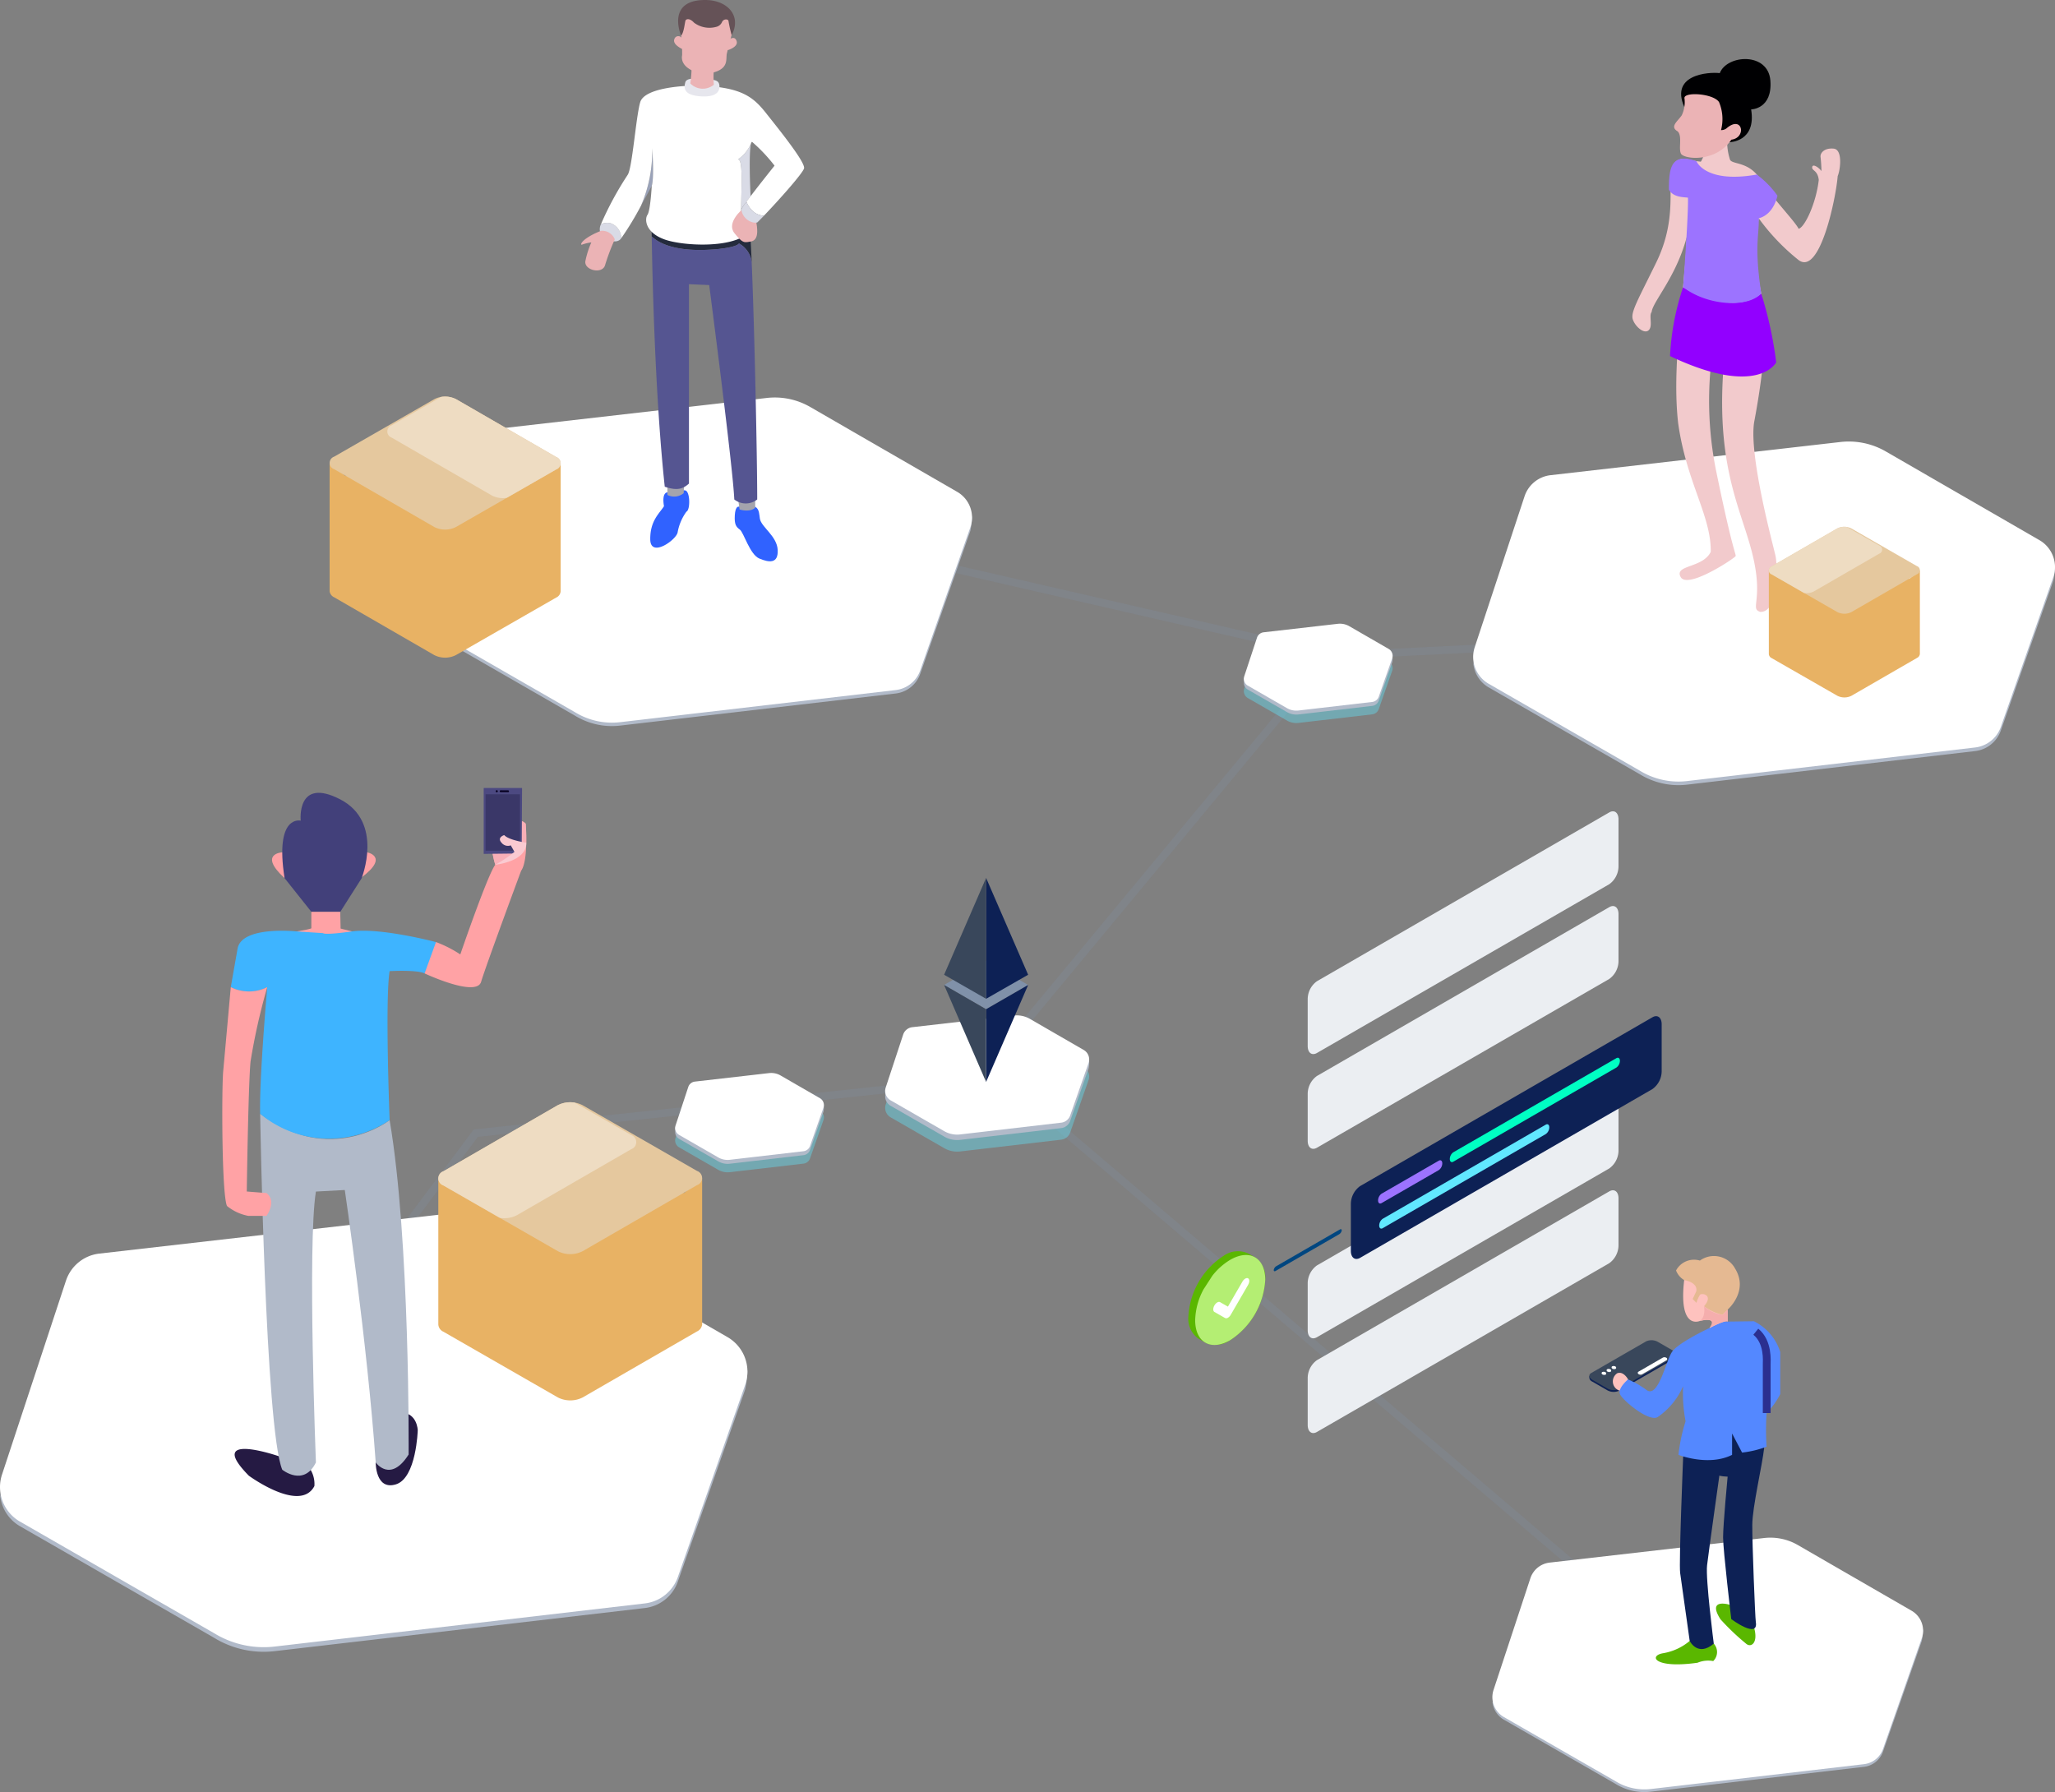<svg xmlns="http://www.w3.org/2000/svg" xmlns:xlink="http://www.w3.org/1999/xlink" width="263.975" height="230.195" viewBox="0 0 263.975 230.195"><rect x="0" y="0" width="263.975" height="230.195" fill="#808080" stroke="none"/><defs><style>.a,.bk,.d{fill:none;}.b{fill:#e5c89e;}.c{opacity:0.23;}.d{stroke:#8091a9;}.bk,.d{stroke-miterlimit:10;}.e{fill:#b1bac9;}.f{clip-path:url(#a);}.g{fill:#fff;}.h{clip-path:url(#b);}.i{fill:#e8b264;}.j{clip-path:url(#c);}.k{clip-path:url(#d);}.l{fill:#eedcc2;}.m{clip-path:url(#e);}.n{fill:#3062ff;}.o{fill:#a4a4ad;}.p{fill:#242b3d;}.q{fill:#555591;}.r{fill:#d9dbe6;}.s{fill:#9aa2b8;}.t{clip-path:url(#f);}.u{fill:#ebb3b5;}.v{fill:#e6e6ed;}.w{clip-path:url(#g);}.x{fill:#655257;}.y{clip-path:url(#h);}.z{clip-path:url(#i);}.aa{fill:#f2cacc;}.ab{fill:#9200ff;}.ac{fill:#9c73ff;}.ad{fill:#000002;}.ae{clip-path:url(#j);}.af{clip-path:url(#k);}.ag{clip-path:url(#l);}.ah{clip-path:url(#m);}.ai{clip-path:url(#n);}.aj{clip-path:url(#o);}.ak{clip-path:url(#p);}.al{clip-path:url(#q);}.am{fill:#251a43;}.an{fill:#ffa2a5;}.ao{fill:#42407a;}.ap{fill:#3eb4ff;}.aq{clip-path:url(#r);}.ar{fill:#f8afb7;}.as{clip-path:url(#s);}.at{fill:#4c4981;}.au{clip-path:url(#t);}.av{fill:#3a3768;}.aw{fill:#060020;}.ax{fill:#facad1;}.ay{fill:rgba(97,232,255,0.39);}.az{clip-path:url(#u);}.ba{fill:#8091a9;}.bb{fill:#0d2155;}.bc{fill:#39475b;}.bd{clip-path:url(#v);}.be{clip-path:url(#x);}.bf{fill:#dfe3e8;}.bg{clip-path:url(#y);}.bh{fill:#5ab700;}.bi{fill:#fec2be;}.bj{fill:#5488ff;}.bk{stroke:#2b2f90;}.bl{clip-path:url(#z);}.bm{fill:#e5b992;}.bn{fill:#f5aead;}.bo{fill:#b4ee73;}.bp{fill:#ebeef2;}.bq{fill:#00ffc3;}.br{fill:#61e8ff;}.bs{fill:#004680;}</style><clipPath id="a"><path class="a" d="M0,0H71.467V41.767H0Z"/></clipPath><clipPath id="b"><path class="a" d="M0,0H29.677V27.7H0Z"/></clipPath><clipPath id="c"><path class="a" d="M0,0H29.677V17.085H0Z"/></clipPath><clipPath id="d"><path class="b" d="M29.1,9.364,16.225,16.755a3.084,3.084,0,0,1-2.783,0L.576,9.322a.845.845,0,0,1,0-1.6L13.452.33a3.084,3.084,0,0,1,2.783,0L29.1,7.762a.845.845,0,0,1,0,1.6"/></clipPath><clipPath id="e"><path class="a" d="M0,0H5.528V7.173H0Z"/></clipPath><clipPath id="f"><path class="a" d="M0,0H26.106V20.418H0Z"/></clipPath><clipPath id="g"><path class="a" d="M0,0H7.309V4.58H0Z"/></clipPath><clipPath id="h"><path class="a" d="M0,0H74.738V43.679H0Z"/></clipPath><clipPath id="i"><path class="a" d="M0,0H9.841V22.148H0Z"/></clipPath><clipPath id="j"><path class="a" d="M19.4,0H0V18.106H19.4Z"/></clipPath><clipPath id="k"><path class="a" d="M19.4,0H0V11.167H19.4Z"/></clipPath><clipPath id="l"><path class="b" d="M.377,6.12l8.415,4.831a2.016,2.016,0,0,0,1.819,0l8.409-4.855a.552.552,0,0,0,0-1.047L10.6.216a2.015,2.015,0,0,0-1.819,0L.376,5.073a.552.552,0,0,0,0,1.047" transform="translate(0)"/></clipPath><clipPath id="m"><path class="a" d="M0,0H96.012V56.112H0Z"/></clipPath><clipPath id="n"><path class="a" d="M33.889,0H0V31.634H33.889Z"/></clipPath><clipPath id="o"><path class="a" d="M33.889,0H0V19.509H33.889Z" transform="translate(0)"/></clipPath><clipPath id="p"><path class="b" d="M.659,10.693l14.7,8.44a3.521,3.521,0,0,0,3.178,0l14.692-8.483a.965.965,0,0,0,0-1.829L18.528.377a3.521,3.521,0,0,0-3.178,0L.658,8.864a.965.965,0,0,0,0,1.829"/></clipPath><clipPath id="q"><path class="a" d="M0,0H10.255V6.048H0Z" transform="translate(0)"/></clipPath><clipPath id="r"><path class="a" d="M0,0H13.062V21.444H0Z"/></clipPath><clipPath id="s"><path class="a" d="M0,0H4.93V8.463H0Z"/></clipPath><clipPath id="t"><path class="a" d="M0,90.946H39.046V0H0Z"/></clipPath><clipPath id="u"><path class="a" d="M0,0H26.207V15.316H0Z"/></clipPath><clipPath id="v"><path class="a" d="M0,0H19.109V11.168H0Z"/></clipPath><clipPath id="x"><path class="a" d="M0,0H55.327V32.334H0Z"/></clipPath><clipPath id="y"><path class="a" d="M0,0H7.864V3.62H0Z"/></clipPath><clipPath id="z"><path class="a" d="M0,0H8.188V7.87H0Z"/></clipPath></defs><g transform="translate(-47 -200.399)"><g transform="translate(47 200.399)"><g class="c" transform="translate(18.139 65.938)"><path class="d" d="M0,0,80.671,68.715" transform="translate(112.98 74.617)"/><path class="d" d="M103.3,0,42.981,6.427,0,63.831" transform="translate(0 73.19)"/><path class="d" d="M0,56.48,43.852,3.614,116.575,0" transform="translate(108.79 14.688)"/><path class="d" d="M74.625,17.123,0,0" transform="translate(73.421 0)"/></g><g transform="translate(42.343 0)"><g transform="translate(11.053 51.059)"><path class="e" d="M71.225,2.842,64.785,21.218a3.813,3.813,0,0,1-3.156,2.526L26.238,27.867A9.076,9.076,0,0,1,20.452,26.6L1.8,15.869A3.81,3.81,0,0,1,0,13.062l.339-2.385C.441,11.87.723,8.439,1.8,9.095L20.452,19.821a9.076,9.076,0,0,0,5.786,1.272l35.391-4.124a3.813,3.813,0,0,0,3.156-2.526L70.98.034c.09-.258.459,1.05.459,1.05A11.087,11.087,0,0,1,71.225,2.842Z" transform="translate(0.027 14.279)"/><g transform="translate(0 0)"><path class="a" d="M0,0H71.467V41.767H0Z"/><g class="f"><path class="g" d="M6.307,6.727.192,25.261a3.813,3.813,0,0,0,1.631,4.448L20.48,40.434a9.077,9.077,0,0,0,5.786,1.272l35.391-4.124a3.813,3.813,0,0,0,3.156-2.526l6.439-18.375a3.811,3.811,0,0,0-1.692-4.562L50.676,1.216A9.078,9.078,0,0,0,45.106.059L9.493,4.135A3.813,3.813,0,0,0,6.307,6.727" transform="translate(0 0)"/></g></g></g><g transform="translate(0 50.94)"><g transform="translate(0 5.838)"><path class="a" d="M0,0H29.677V27.7H0Z" transform="translate(0 0)"/><g class="h" transform="translate(0 0)"><path class="i" d="M29.677,2.7,27.564,4.372,16.235.334a3.083,3.083,0,0,0-2.783,0L2.051,4.372,0,2.7V19.16H0a.987.987,0,0,0,.574.78l12.866,7.428a3.084,3.084,0,0,0,2.783,0L29.1,19.982a.96.96,0,0,0,.575-.822h0Z" transform="translate(0 0)"/></g></g><g transform="translate(0 0)"><path class="a" d="M0,0H29.677V17.085H0Z"/><g class="j"><g transform="translate(0 0)"><g transform="translate(0 0)"><path class="b" d="M29.1,9.364,16.225,16.755a3.084,3.084,0,0,1-2.783,0L.576,9.322a.845.845,0,0,1,0-1.6L13.452.33a3.084,3.084,0,0,1,2.783,0L29.1,7.762a.845.845,0,0,1,0,1.6" transform="translate(0 0)"/><g class="k" transform="translate(0 0)"><path class="l" d="M29.1,9.364,16.225,16.755a3.084,3.084,0,0,1-2.783,0L.576,9.322a.845.845,0,0,1,0-1.6L13.452.33a3.084,3.084,0,0,1,2.783,0L29.1,7.762a.845.845,0,0,1,0,1.6" transform="translate(7.408 -4.041)"/></g></g></g></g></g></g><g transform="translate(32.309 0)"><g transform="translate(19.726 64.927)"><path class="a" d="M0,0H5.528V7.173H0Z" transform="translate(0 0)"/><g class="m" transform="translate(0 0)"><path class="n" d="M.456.163S.074.12.01,1.287.18,2.75.668,3.11s1.272,3.2,2.5,3.711,2.439.7,2.354-1.1S3.4,2.772,3.234,1.7,3.234-.41.456.163" transform="translate(0 0)"/></g></g><path class="o" d="M2.262.3v1.23s-.495.65-2.007.24L0,0Z" transform="translate(20.097 63.676)"/><path class="n" d="M2.249.334S1.443.207,1.761,2.115C1.167,3.048-.041,4,0,6.4s3.4.007,3.52-.954a6.435,6.435,0,0,1,1.124-2.63C5.183,2.575,5.124,0,4.412.079A3.729,3.729,0,0,0,2.249.334" transform="translate(8.878 62.911)"/><path class="o" d="M0,.806v1.4a1.928,1.928,0,0,0,2.092-.226C2.163.806,2.163,0,2.163,0Z" transform="translate(11.077 61.371)"/><path class="p" d="M8.652,3.376c2.46-.269,2.573-.707,2.573-.707A3.154,3.154,0,0,1,12.868,5.1c-.088-2.027-.174-3.489-.255-4.056C8.822,1.4,0,0,0,0S.006.64.023,1.768c.941.9,3.245,2.143,8.629,1.609" transform="translate(9.042 28.603)"/><path class="q" d="M12.844,3.333A3.153,3.153,0,0,0,11.2.9s-.113.438-2.573.707C3.245,2.143.941.9,0,0,.082,5.138.421,20.46,1.673,32.146c1.64.566,2.375.254,3.11-.4V6.133l2.6.113s3.054,23.412,3.223,27.54a2.371,2.371,0,0,0,2.945,0c0-5.464-.362-22.413-.709-30.452" transform="translate(9.065 30.371)"/><path class="r" d="M1.693,0A4.679,4.679,0,0,1,0,2.107C.657,2.141.422,5.46.4,8.53a7.326,7.326,0,0,1,.685-.983h0c.158-.213.337-.45.529-.7C1.521,5.2,1.383.837,1.693,0" transform="translate(20.154 18.365)"/><path class="s" d="M1.445,0A17.656,17.656,0,0,1,0,7.409C.77,6.015,1.389,4.835,1.389,4.835S1.728,4.1,1.445,0" transform="translate(7.681 19.029)"/><path class="r" d="M1.458.084A1.732,1.732,0,0,0,.157.2a1.435,1.435,0,0,0-.127.864C.412,1.865,1.741,2.8,2.575,2.2A1.906,1.906,0,0,0,2.76,2,2.035,2.035,0,0,0,1.458.084" transform="translate(2.381 28.616)"/><g transform="translate(2.538 10.998)"><path class="a" d="M0,0H26.106V20.418H0Z" transform="translate(0 0)"/><g class="t" transform="translate(0 0)"><path class="g" d="M21.263,3.592C19.623,1.528,18.209.255,12.993.015,10.943-.079,5.6.227,5.047,2.136S4.03,10.618,3.436,11.467A41.719,41.719,0,0,0,0,17.813,1.732,1.732,0,0,1,1.3,17.7,2.035,2.035,0,0,1,2.6,19.62a38.568,38.568,0,0,0,2.541-4.18A17.656,17.656,0,0,0,6.588,8.031c.283,4.1-.056,4.835-.056,4.835s-.17,3.181-.551,3.732-.3,2.29,2.248,3.181c2.035.712,7.269,1.1,9.957-.317a22.668,22.668,0,0,1-.174-3.564.011.011,0,0,0,0,0h0c.026-3.07.26-6.388-.4-6.423a4.679,4.679,0,0,0,1.693-2.107c0-.013.01-.024.015-.035.03-.067.063-.106.1-.106a20.817,20.817,0,0,1,2.884,3.054s-1.82,2.276-3.084,3.932c-.192.252-.371.489-.529.7a3.261,3.261,0,0,0,.818,1.2,2.223,2.223,0,0,0,1.434.593c1.846-1.919,4.983-5.432,5.15-6.075.2-.763-3.2-4.976-4.835-7.04" transform="translate(0 0)"/></g></g><path class="u" d="M2.538.005a1.721,1.721,0,0,1,1.782,1.1A26.954,26.954,0,0,0,3.09,4.353c-.3,1.294-2.757.721-2.545-.467a11.654,11.654,0,0,1,.763-2.4,5.776,5.776,0,0,0-1.166.279c-.361.167-.191-.724,2.4-1.763" transform="translate(0 29.648)"/><path class="u" d="M1.375,0S-.774,1.739.3,3.1,1.618,4.255,1.983,4.255c.509-.113,1.6.071,1.145-2.488C2.379.961,1.375,0,1.375,0" transform="translate(19.382 26.84)"/><path class="r" d="M1.476,1.2A3.264,3.264,0,0,1,.658,0,5.945,5.945,0,0,0,0,.978a1.953,1.953,0,0,0,1.66,1.709,1.857,1.857,0,0,0,.376-.012c.227-.218.527-.522.873-.88A2.223,2.223,0,0,1,1.476,1.2" transform="translate(20.577 25.911)"/><path class="v" d="M2.48.055C1.685.036.264-.2.084.479S-.2,2.154,2.162,2.281,4.537,1.242,4.452.765,4.015.09,2.48.055" transform="translate(13.291 10.1)"/><path class="u" d="M.17,0A14.654,14.654,0,0,1,0,2.092a2.238,2.238,0,0,0,3.025.17,12.619,12.619,0,0,1,0-1.951Z" transform="translate(14.018 8.624)"/><path class="u" d="M.936.186A.522.522,0,0,0,.048.37c-.311.707,1,1.287,1,1.287A2.37,2.37,0,0,0,.936.186" transform="translate(11.934 4.635)"/><path class="u" d="M0,3.695A20.247,20.247,0,0,1,.132,6.261C.047,6.7-.059,8.05,2.8,8.716,6.366,8.4,5.688,6.865,5.879,6.053s.615-2.413.615-2.413V1.449L3.272,0,.132.874Z" transform="translate(12.84 0.813)"/><g transform="translate(12.457 0)"><path class="a" d="M0,0H7.309V4.58H0Z" transform="translate(0 0)"/><g class="w" transform="translate(0 0)"><path class="x" d="M4.9,3.45a3.3,3.3,0,0,1-2.856-.537C1.5,2.319,1.08,2.432.967,2.6S.779,4.156.383,4.58C-.079,3.436-.9.028,3.4,0,6.311-.028,8.205,2.008,6.876,4.524a17.7,17.7,0,0,1-.4-1.781c.014-.325-.664-.367-.848.113A1.07,1.07,0,0,1,4.9,3.45" transform="translate(0 0)"/></g></g><path class="u" d="M.323.129s.643-.439.855.3S.014,1.571.014,1.571A2.371,2.371,0,0,1,.323.129" transform="translate(18.801 4.878)"/></g></g><g transform="translate(189.237 7.587)"><g transform="translate(0 49.128)"><path class="e" d="M74.484,2.972,67.75,22.189a3.987,3.987,0,0,1-3.3,2.641L27.439,29.143a9.492,9.492,0,0,1-6.051-1.33L1.878,16.6A3.984,3.984,0,0,1,0,13.66l.355-2.494c.106,1.248.4-2.34,1.523-1.654l19.51,11.217a9.492,9.492,0,0,0,6.051,1.33L64.45,17.745a3.987,3.987,0,0,0,3.3-2.641L74.229.035c.094-.269.48,1.1.48,1.1A11.6,11.6,0,0,1,74.484,2.972Z" transform="translate(0.029 14.933)"/><g transform="translate(0 0)"><path class="a" d="M0,0H74.738V43.679H0Z"/><g class="y"><path class="g" d="M6.6,7.035.2,26.417a3.988,3.988,0,0,0,1.705,4.651l19.51,11.217a9.493,9.493,0,0,0,6.051,1.33L64.479,39.3a3.987,3.987,0,0,0,3.3-2.641l6.734-19.216a3.986,3.986,0,0,0-1.769-4.771L53,1.272A9.493,9.493,0,0,0,47.17.062L9.928,4.324A3.988,3.988,0,0,0,6.6,7.035" transform="translate(0 0)"/></g></g></g><g transform="translate(20.451)"><g transform="translate(0 12.835)"><path class="a" d="M0,0H9.841V22.148H0Z"/></g><path class="aa" d="M9.841.4A11,11,0,0,1,7.615.166C6.733-.064,5.083-.448,4.93,2.123s.5,6.331-1.88,11.2S-.25,19.7.057,20.616,1.515,22.535,2.09,22s0-1.88.384-2.34c.154-1.535,4.067-5.41,4.988-12.009S9.841.4,9.841.4" transform="translate(0 12.835)"/><path class="aa" d="M6.905,0A7.705,7.705,0,0,0,7.28,2.388c.345.633,2.446.2,3.885,2.5s4.518,5.467,4.921,6.359c.777-.173,2.244-3.252,2.59-6.273-.144-1.295-.921-1.161-.844-1.659s.95.144,1.189.527A17.668,17.668,0,0,0,18.9,1.986c-.038-.48.5-1.151,1.688-1.036s.863,2.724.518,3.53c-.211,2.762-2.264,12.786-5,10.8A27.43,27.43,0,0,1,10.963,9.9a29.886,29.886,0,0,0,0,7.942c.633,3.424,1.554,6.858-.595,18.292C9.7,40.573,12.9,52.17,13.131,53.321s.46,7.175-1.957,7.136c-1.42-.422.46-1.458-1.036-7.482S5.035,41.2,6.685,26.426c-2-.192-1.535-.192-1.535-.192A45.287,45.287,0,0,0,5.5,42.386C7.8,53.57,8.161,53.111,7.955,53.341c-.576.537-6.181,4.2-7.025,2.628S3.769,54.856,4.8,52.745c.077-4.6-3.146-8.978-4.192-16.575-.681-6.1.278-12.93.777-19.068a61.855,61.855,0,0,0,.345-6.254C.354,10.388-1.065,8.7,1.16,5.9,2.311,4.1,4.421,2.331,4,.451A8.15,8.15,0,0,0,6.905,0" transform="translate(5.266 10.555)"/><path class="ab" d="M1.681,0s6.21,3.888,10.034.816A49.952,49.952,0,0,1,13.64,9.657S11.349,14.236,0,8.851A32.84,32.84,0,0,1,1.681,0" transform="translate(4.834 29.3)"/><path class="ac" d="M3.539.329s1.108,2.888,7.752,1.716a12.043,12.043,0,0,1,2.652,2.711s-.419,2.39-2.4,2.907c.058,2.331-.6,3.455.32,9.662-1.816,1.935-7,1.532-10.034-.816,0,0,.691-9.241.621-11.493C1.957,4.93.576,5.017,0,3.981,0,1.189.287-.819,3.539.329" transform="translate(4.69 12.79)"/><path class="ad" d="M8.992,6.469s2.762-.029,2.475-3.712-5.582-3.338-6.5-.95c-1.352-.173-6.77.131-4.349,4.77s5.608,4.1,5.608,4.1,3.461-.034,2.77-4.207" transform="translate(6.258 0)"/><path class="u" d="M1.33.547A3.985,3.985,0,0,1,.985,2.7c-.5.767-1.6,1.453-.537,2.072.614.576.117,2.11.4,2.8.19.767,4.431,1.324,6.5-1.727,2.014-.259,1.42-3.25-.652-1.433a1.124,1.124,0,0,1-.672.2,5.6,5.6,0,0,0-.259-3.6C5.023-.115,1.138-.345,1.33.547" transform="translate(5.364 4.512)"/></g><g transform="translate(37.98 60.08)"><g transform="translate(0 3.816)"><path class="a" d="M19.4,0H0V18.106H19.4Z" transform="translate(0 0)"/><g class="ae" transform="translate(0 0)"><path class="i" d="M0,1.768l1.381,1.09,7.4-2.64a2.015,2.015,0,0,1,1.819,0l7.452,2.642L19.4,1.768V12.523h0a.645.645,0,0,1-.375.51l-8.409,4.855a2.015,2.015,0,0,1-1.819,0L.377,13.06A.627.627,0,0,1,0,12.523H0Z" transform="translate(0 0)"/></g></g><g transform="translate(0 0)"><path class="a" d="M19.4,0H0V11.167H19.4Z"/><g class="af"><g transform="translate(0 0)"><g transform="translate(0 0)"><path class="b" d="M.377,6.12l8.415,4.831a2.016,2.016,0,0,0,1.819,0l8.409-4.855a.552.552,0,0,0,0-1.047L10.6.216a2.015,2.015,0,0,0-1.819,0L.376,5.073a.552.552,0,0,0,0,1.047" transform="translate(0)"/><g class="ag"><path class="l" d="M.377,6.12l8.415,4.831a2.016,2.016,0,0,0,1.819,0l8.409-4.855a.552.552,0,0,0,0-1.047L10.6.216a2.015,2.015,0,0,0-1.819,0L.376,5.073a.552.552,0,0,0,0,1.047" transform="translate(-4.842 -2.641)"/></g></g></g></g></g></g></g><g transform="translate(0 101.22)"><g transform="translate(0 54.252)"><path class="e" d="M95.686,3.819,87.036,28.5A5.122,5.122,0,0,1,82.8,31.9L35.249,37.438a12.193,12.193,0,0,1-7.773-1.709L2.412,21.32A5.119,5.119,0,0,1,0,17.548l.456-3.2c.136,1.6.516-3.006,1.956-2.125l25.064,14.41a12.193,12.193,0,0,0,7.773,1.709L82.8,22.8a5.122,5.122,0,0,0,4.24-3.393L95.358.045c.121-.346.617,1.411.617,1.411A14.9,14.9,0,0,1,95.686,3.819Z" transform="translate(0.037 19.183)"/><g transform="translate(0 0)"><path class="a" d="M0,0H96.012V56.112H0Z"/><g class="ah"><path class="g" d="M8.473,9.038.259,33.937a5.123,5.123,0,0,0,2.191,5.975l25.064,14.41a12.2,12.2,0,0,0,7.774,1.709l47.545-5.541a5.122,5.122,0,0,0,4.24-3.393l8.651-24.686a5.12,5.12,0,0,0-2.273-6.129L68.081,1.634A12.2,12.2,0,0,0,60.6.079L12.754,5.555A5.123,5.123,0,0,0,8.473,9.038" transform="translate(0 0)"/></g></g></g><g transform="translate(56.304 40.366)"><g transform="translate(0 6.667)"><path class="a" d="M33.889,0H0V31.634H33.889Z" transform="translate(0 0)"/><g class="ai" transform="translate(0 0)"><path class="i" d="M0,3.088l2.414,1.9L15.35.381a3.521,3.521,0,0,1,3.178,0l13.02,4.616,2.342-1.9V21.879h0a1.127,1.127,0,0,1-.656.891L18.539,31.253a3.521,3.521,0,0,1-3.178,0l-14.7-8.44A1.1,1.1,0,0,1,0,21.879H0Z" transform="translate(0 0)"/></g></g><g transform="translate(0 0)"><path class="a" d="M33.889,0H0V19.509H33.889Z" transform="translate(0)"/><g class="aj" transform="translate(0)"><g transform="translate(0 0)"><g transform="translate(0 0)"><path class="b" d="M.659,10.693l14.7,8.44a3.521,3.521,0,0,0,3.178,0l14.692-8.483a.965.965,0,0,0,0-1.829L18.528.377a3.521,3.521,0,0,0-3.178,0L.658,8.864a.965.965,0,0,0,0,1.829"/><g class="ak"><path class="l" d="M.659,10.693l14.7,8.44a3.521,3.521,0,0,0,3.178,0l14.692-8.483a.965.965,0,0,0,0-1.829L18.528.377a3.521,3.521,0,0,0-3.178,0L.658,8.864a.965.965,0,0,0,0,1.829" transform="translate(-8.46 -4.614)"/></g></g></g></g></g></g><g transform="translate(28.557 0)"><g transform="translate(1.585 84.899)"><path class="a" d="M0,0H10.255V6.048H0Z" transform="translate(0 0)"/><g class="al" transform="translate(0 0)"><path class="am" d="M5.651.929s-9.54-3.288-3.829,2.509c0,0,6.59,4.846,8.421,1.331A3.578,3.578,0,0,0,9.071,1.84Z" transform="translate(0 0)"/></g></g><path class="am" d="M0,6.422s-.043,3.615,2.593,2.81S5.4,2.275,5.4,2.275,5.336.094,3.325.005c0,0-1.306-.42-3.325,6.417" transform="translate(19.705 80.217)"/><path class="e" d="M0,0S.659,40.448,2.836,45.72c0,0,2.762,2.241,4.324-.93,0,0-1.1-28.022,0-34.8l3.71-.2s2.868,19.424,3.972,35c0,0,1.885,2.687,4.228-1.023,0,0,.2-27.529-2.441-42.956,0,0-7.532,6-16.63-.812" transform="translate(4.863 41.848)"/><path class="an" d="M1.315,0s-3.146.156.3,3.315c0,0,.853-2.174,0-3.315" transform="translate(6.384 8.264)"/><path class="an" d="M.838.031S3.951.515.2,3.3c0,0-.621-2.252.347-3.3" transform="translate(17.656 8.208)"/><path class="ao" d="M2.372,3.575S-1,2.725.3,10.96l3.443,4.33h3.71l2.734-4.3S13.111,3.77,7.448.841,2.372,3.575,2.372,3.575" transform="translate(7.699 0.619)"/><path class="an" d="M2,0V2.075s.342.074-1.879.439c0,0-.837.439,1.888,1.172S8.688,2.88,7.224,2.514L5.759,2.148,5.711,0" transform="translate(9.437 15.909)"/><path class="ap" d="M8.469.089s-7-.756-7.59,2.173L0,7.241a5.077,5.077,0,0,0,4.686,0S3.644,18.992,3.774,23.514a13.859,13.859,0,0,0,16.63.812S19.8,9,20.4,5.191c0,0,3.515-.2,4.491.293,0,0,1.562-3.175,1.464-4.028,0,0-7.127-1.88-10.788-1.367s-3.71.22-3.71.22Z" transform="translate(1.089 18.334)"/><path class="an" d="M1.089,0S.307,8.688.112,10.836s-.2,15.718.488,17.28a6.145,6.145,0,0,0,2.734,1.269H5.677s1.367-1.855,0-2.929l-2.535-.2s.192-13.668.484-16.695A80.5,80.5,0,0,1,5.775,0,5.179,5.179,0,0,1,1.089,0" transform="translate(0 25.575)"/><g transform="translate(25.984 4.145)"><path class="a" d="M0,0H13.062V21.444H0Z" transform="translate(0 0)"/><g class="aq" transform="translate(0 0)"><path class="an" d="M1.464,15.644a15.666,15.666,0,0,1,3.124,1.588S8.1,6.98,9.08,5.711c0,0-1.017-2.991,0-4.686.293-.488,2.929-1.66,3.905-.586,0,0,.39,4.686-.586,6.053,0,0-4.531,12.2-5.136,14.254S0,19.672,0,19.672"/></g></g><path class="ar" d="M4.439,2.881S4.463,1.268,4.365.437c0,0-.592-.863-2.621-.164,0,0-1.155.415-1.343.854S-.431,2.661.46,5.709c0,0,3.541-1.314,3.979-2.828" transform="translate(34.603 4.148)"/><g transform="translate(33.575)"><path class="a" d="M0,0H4.93V8.463H0Z" transform="translate(0)"/><g class="as" transform="translate(0 0)"><path class="at" d="M0,0H4.93L4.881,8.407,0,8.463Z" transform="translate(0 0)"/></g></g><path class="a" d="M0,90.946H39.046V0H0Z" transform="translate(0 0)"/><g class="au" transform="translate(0 0)"><path class="av" d="M0,7.246H4.418V0H0Z" transform="translate(33.819 0.807)"/><path class="aw" d="M1.052.24A.118.118,0,0,0,1.133.022.114.114,0,0,0,1.061.006L.124,0H.117a.118.118,0,0,0,0,.236H.12Z" transform="translate(35.633 0.297)"/><path class="aw" d="M.015.072A.134.134,0,1,1,.071.252.134.134,0,0,1,.015.072" transform="translate(35.122 0.284)"/><path class="ax" d="M0,3.808S4.053,3.424,3.979.98c0,0-2.246-.321-2.832-.98,0,0-.952.293-.366.952a1.05,1.05,0,0,0,1.209.366l.475.842A16.5,16.5,0,0,1,0,3.808" transform="translate(35.064 6.048)"/></g></g></g><g transform="translate(113.704 112.772)"><g transform="translate(0 17.656)"><path class="ay" d="M2.313,2.467.071,9.263a1.4,1.4,0,0,0,.6,1.631L7.51,14.827a3.329,3.329,0,0,0,2.122.466l12.978-1.512a1.4,1.4,0,0,0,1.157-.926l2.361-6.738a1.4,1.4,0,0,0-.62-1.673l-6.925-4A3.329,3.329,0,0,0,16.54.022L3.481,1.516a1.4,1.4,0,0,0-1.168.951" transform="translate(0 2.185)"/><path class="e" d="M26.128,1.4,23.767,8.134a1.4,1.4,0,0,1-1.157.926L9.631,10.572a3.328,3.328,0,0,1-2.122-.466L.668,6.173A1.4,1.4,0,0,1,.01,5.143L0,4.089c.037.438.275-.641.668-.4L7.51,7.622a3.328,3.328,0,0,0,2.122.466L22.609,6.576a1.4,1.4,0,0,0,1.157-.926L26.128.007a4.332,4.332,0,0,1,.079.744A4.066,4.066,0,0,1,26.128,1.4Z" transform="translate(0 5.42)"/><g transform="translate(0 0)"><path class="a" d="M0,0H26.207V15.316H0Z"/><g class="az" transform="translate(0 0)"><path class="g" d="M2.313,2.467.071,9.263a1.4,1.4,0,0,0,.6,1.631L7.51,14.827a3.329,3.329,0,0,0,2.122.466l12.978-1.512a1.4,1.4,0,0,0,1.157-.926l2.361-6.738a1.4,1.4,0,0,0-.62-1.673l-6.925-4A3.329,3.329,0,0,0,16.54.022L3.481,1.516a1.4,1.4,0,0,0-1.168.951" transform="translate(0 0)"/></g></g></g><g transform="translate(7.57 0)"><path class="ba" d="M0,3.115,5.395,6.23l5.4-3.115L5.4,0Z" transform="translate(0 10.633)"/><path class="bb" d="M0,3.115v9.344L5.4,0Z" transform="translate(5.395 13.749)"/><path class="bc" d="M5.394,12.458V3.115L0,0Z" transform="translate(0.001 13.749)"/><path class="bb" d="M0,15.523l5.4-3.088L0,0Z" transform="translate(5.395 0.002)"/><path class="bc" d="M0,12.437l5.394,3.088V0Z" transform="translate(0.001)"/></g></g><g transform="translate(86.726 137.826)"><g transform="translate(0 0)"><path class="ay" d="M1.686,1.8.051,6.754A1.02,1.02,0,0,0,.487,7.944l4.988,2.868a2.427,2.427,0,0,0,1.547.34l9.463-1.1a1.019,1.019,0,0,0,.844-.675L19.052,4.46a1.019,1.019,0,0,0-.452-1.22L13.55.325A2.427,2.427,0,0,0,12.061.016L2.538,1.106a1.02,1.02,0,0,0-.852.693" transform="translate(0 1.593)"/><path class="e" d="M19.052,1.018,17.33,5.931a1.019,1.019,0,0,1-.844.675l-9.463,1.1a2.427,2.427,0,0,1-1.547-.34L.487,4.5a1.019,1.019,0,0,1-.48-.751L0,2.982c.027.319.2-.468.487-.292L5.476,5.558a2.427,2.427,0,0,0,1.547.34l9.463-1.1a1.019,1.019,0,0,0,.844-.675L19.052.005a3.158,3.158,0,0,1,.057.542A2.965,2.965,0,0,1,19.052,1.018Z" transform="translate(0 3.952)"/><g transform="translate(0)"><path class="a" d="M0,0H19.109V11.168H0Z"/><g class="bd"><path class="g" d="M1.686,1.8.051,6.754A1.02,1.02,0,0,0,.487,7.944l4.988,2.868a2.427,2.427,0,0,0,1.547.34l9.463-1.1a1.019,1.019,0,0,0,.844-.675L19.052,4.46a1.019,1.019,0,0,0-.452-1.22L13.55.325A2.427,2.427,0,0,0,12.061.016L2.538,1.106a1.02,1.02,0,0,0-.852.693" transform="translate(0 0)"/></g></g></g></g><g transform="translate(159.78 80.115)"><g transform="translate(0 0)"><path class="ay" d="M1.686,1.8.051,6.754A1.02,1.02,0,0,0,.487,7.944l4.988,2.868a2.427,2.427,0,0,0,1.547.34l9.463-1.1a1.019,1.019,0,0,0,.844-.675L19.052,4.46a1.019,1.019,0,0,0-.452-1.22L13.55.325A2.427,2.427,0,0,0,12.061.016L2.538,1.106a1.02,1.02,0,0,0-.852.693" transform="translate(0 1.593)"/><path class="e" d="M19.052,1.018,17.33,5.931a1.019,1.019,0,0,1-.844.675l-9.463,1.1a2.427,2.427,0,0,1-1.547-.34L.487,4.5a1.019,1.019,0,0,1-.48-.751L0,2.982c.027.319.2-.468.487-.292L5.476,5.558a2.427,2.427,0,0,0,1.547.34l9.463-1.1a1.019,1.019,0,0,0,.844-.675L19.052.005a3.158,3.158,0,0,1,.057.542A2.965,2.965,0,0,1,19.052,1.018Z" transform="translate(0 3.952)"/><g transform="translate(0)"><path class="a" d="M0,0H19.109V11.168H0Z"/><g class="bd"><path class="g" d="M1.686,1.8.051,6.754A1.02,1.02,0,0,0,.487,7.944l4.988,2.868a2.427,2.427,0,0,0,1.547.34l9.463-1.1a1.019,1.019,0,0,0,.844-.675L19.052,4.46a1.019,1.019,0,0,0-.452-1.22L13.55.325A2.427,2.427,0,0,0,12.061.016L2.538,1.106a1.02,1.02,0,0,0-.852.693" transform="translate(0 0)"/></g></g></g></g><g transform="translate(152.657 104.215)"><g transform="translate(39.047 93.305)"><path class="e" d="M55.139,2.2,50.154,16.426a2.952,2.952,0,0,1-2.444,1.955l-27.4,3.193a7.026,7.026,0,0,1-4.479-.985L1.39,12.285A2.95,2.95,0,0,1,0,10.112L.263,8.265c.079.924.3-1.732,1.127-1.225l14.443,8.3a7.026,7.026,0,0,0,4.479.985l27.4-3.193a2.952,2.952,0,0,0,2.444-1.955L54.95.026c.07-.2.355.813.355.813A8.584,8.584,0,0,1,55.139,2.2Z" transform="translate(0.021 11.054)"/><g transform="translate(0 0)"><path class="a" d="M0,0H55.327V32.334H0Z"/><g class="be"><path class="g" d="M4.882,5.208.149,19.556A2.952,2.952,0,0,0,1.411,23l14.443,8.3a7.027,7.027,0,0,0,4.48.985l27.4-3.193a2.952,2.952,0,0,0,2.444-1.955L55.16,12.914a2.951,2.951,0,0,0-1.31-3.532L39.232.941a7.028,7.028,0,0,0-4.312-.9L7.349,3.2A2.952,2.952,0,0,0,4.882,5.208" transform="translate(0 0)"/></g></g></g><g transform="translate(51.497 57.108)"><g transform="translate(0 10.828)"><path class="bb" d="M0,4.56V4.39l.072-.018A.585.585,0,0,1,.258,4.21L7.292.149a1.677,1.677,0,0,1,1.5.062l1.947,1.124a.83.83,0,0,1,.3.274l.066-.017v.254h0a.453.453,0,0,1-.258.356L3.815,6.264a1.677,1.677,0,0,1-1.5-.062L.366,5.078A.6.6,0,0,1,0,4.56" transform="translate(0.001 0.232)"/><path class="bc" d="M3.816,6.264,10.85,2.2c.384-.222.335-.612-.108-.868L8.8.212a1.677,1.677,0,0,0-1.5-.062L.259,4.21c-.384.222-.335.612.108.868L2.313,6.2a1.677,1.677,0,0,0,1.5.062" transform="translate(0 0)"/><path class="bf" d="M.545,2.127,3.684.315C3.8.25,3.782.136,3.653.062A.489.489,0,0,0,3.214.044L.075,1.856c-.112.065-.1.179.031.253a.489.489,0,0,0,.438.018" transform="translate(6.238 2.269)"/><path class="g" d="M.545,2.127,3.684.315C3.8.25,3.782.136,3.653.062A.489.489,0,0,0,3.214.044L.075,1.856c-.112.065-.1.179.031.253a.489.489,0,0,0,.438.018" transform="translate(6.238 2.192)"/><path class="bf" d="M.1.275h0A.454.454,0,0,0,.506.292C.61.232.6.127.477.057A.454.454,0,0,0,.07.04C-.034.1-.021.206.1.275" transform="translate(2.871 3.396)"/><path class="g" d="M.1.275h0A.454.454,0,0,0,.506.292C.61.232.6.127.477.057A.454.454,0,0,0,.07.04C-.034.1-.021.206.1.275" transform="translate(2.871 3.319)"/><path class="bf" d="M.1.275h0A.454.454,0,0,0,.506.292C.61.232.6.127.477.057A.454.454,0,0,0,.07.04C-.034.1-.021.206.1.275" transform="translate(2.231 3.765)"/><path class="g" d="M.1.275h0A.454.454,0,0,0,.506.292C.61.232.6.127.477.057A.454.454,0,0,0,.07.04C-.034.1-.021.206.1.275" transform="translate(2.231 3.688)"/><path class="bf" d="M.1.275h0A.454.454,0,0,0,.506.292C.61.232.6.127.477.057A.454.454,0,0,0,.07.04C-.034.1-.021.206.1.275" transform="translate(1.592 4.135)"/><path class="g" d="M.1.275h0A.454.454,0,0,0,.506.292C.61.232.6.127.477.057A.454.454,0,0,0,.07.04C-.034.1-.021.206.1.275" transform="translate(1.592 4.057)"/></g><g transform="translate(3.024 0)"><g transform="translate(5.524 48.845)"><path class="a" d="M0,0H7.864V3.62H0Z" transform="translate(0 0)"/><g class="bg" transform="translate(0 0)"><path class="bh" d="M4.348.613a7.129,7.129,0,0,1-3.4,1.576C-.949,2.5-.249,4.2,5.355,3.415A3.524,3.524,0,0,1,7.368,3.2,1.6,1.6,0,0,0,7.441.963L5.223,0Z" transform="translate(0)"/></g></g><path class="bh" d="M1.744.144S-1.214-.771.574,2.015a30.227,30.227,0,0,0,3.252,3.1c.625.6,1.6,0,1.091-1.926Z" transform="translate(13.254 44.665)"/><path class="bb" d="M.422,5.976S-.141,19.669.034,20.954s1.226,8.727,1.226,8.727,1.022,2.1,3.094.35c0,0-1.07-8.289-.861-10.069S5.1,8.23,5.1,8.23s-.747.263,1.033.35c0,0-.584,6.129-.584,7.792S6.6,26.879,6.6,26.879s3.532,2.63,3.152.35C9.665,26.7,9.282,17.1,9.3,14.768s1.28-7.639,1.529-9.891L5.414,0,4.353,2.889,1.96,5.078Z" transform="translate(8.612 19.777)"/><path class="bi" d="M1.962.849S1.379-.265.561.059A1.253,1.253,0,0,0,.878,2.3,4.71,4.71,0,0,0,1.962.849" transform="translate(0 15.018)"/><path class="bj" d="M11.532.875S7.5,2.754,6.717,3.959,4.966,9.893,3.478,8.842A11.244,11.244,0,0,0,1.084,7.471S-.245,8.58.04,9.339s3.671,3.619,4.838,2.977A9.284,9.284,0,0,0,8.156,8.346a19.56,19.56,0,0,0,.319,4.5,22.255,22.255,0,0,0-.912,4.315s3.852,1.518,6.888,0V14.417l1.284,2.451a12.809,12.809,0,0,0,3.152-.759,30.309,30.309,0,0,1,0-4.319,9.919,9.919,0,0,0,1.751-2.436v-5.4A6.593,6.593,0,0,0,17.253,0L13.867.043s-.73-.219-2.335.832" transform="translate(0.866 8.396)"/><path class="bk" d="M1.4,10.448V4.2c0-.408.232-2.878-1.4-4.2" transform="translate(18.364 9.739)"/><g transform="translate(8.12)"><path class="a" d="M0,0H8.188V7.87H0Z" transform="translate(0)"/><g class="bl" transform="translate(0)"><path class="bm" d="M1.043,3.106A2.429,2.429,0,0,1,0,1.873,2.618,2.618,0,0,1,3.064.6,3.09,3.09,0,0,1,7.586,1.632C9.368,4.543,6.625,6.9,6.625,6.9L5.91,7.87,2.714,6.9,1.4,5.681Z" transform="translate(0 0)"/></g></g><path class="bi" d="M.129,0S1.917.27,1.684,1.438l-.467.992.488.488A4.016,4.016,0,0,1,2.151,1.9c.234-.292,1.81,0,.525,1.459a6.169,6.169,0,0,0,2.393,1.1l.642-.675V5.334s-.058-.35-2.335.832c0,0,1.313-1.488-1.226-.919C2.151,5.246-.623,6.53.129,0" transform="translate(9.034 3.106)"/><path class="bn" d="M.525,0S.788,1.335,0,1.882c0,0,2.408-.657,1.226.919,0,0,2.043-1.095,2.335-.832V.427L2.918,1.1A4.587,4.587,0,0,1,.525,0" transform="translate(11.185 6.47)"/></g></g><g transform="translate(0 0)"><g transform="translate(0 56.497)"><path class="bh" d="M1.29,11.241l0,0,.024.012a.046.046,0,0,0,.012.007l.77.441.153.089a3.225,3.225,0,0,0,3.116-.36,9.9,9.9,0,0,0,4.5-7.753A3.129,3.129,0,0,0,8.557.8C8.539.79,8.518.78,8.5.768L7.707.313A3.155,3.155,0,0,0,4.5.617,9.908,9.908,0,0,0,0,8.373a3.131,3.131,0,0,0,1.29,2.869" transform="translate(0 0)"/><path class="bo" d="M1.054,4.442l-.039.078A8.786,8.786,0,0,0,0,8.372c0,2.849,2.013,4,4.5,2.563a9.907,9.907,0,0,0,4.5-7.755c0-2.849-2.013-4-4.5-2.563A8.332,8.332,0,0,0,2.2,2.67" transform="translate(0.869 0.499)"/><path class="g" d="M1.886,5.094a.367.367,0,0,1-.365.037L.151,4.35c-.2-.115-.2-.489,0-.837s.528-.536.729-.421l1.006.573L3.748.455c.2-.347.528-.536.729-.421s.2.489,0,.837L2.25,4.711a1.055,1.055,0,0,1-.364.384" transform="translate(3.191 3.461)"/></g><g transform="translate(15.323)"><path class="bp" d="M38.735,9.365,1.191,31.041c-.658.38-1.191-.023-1.191-.9V24.1a2.853,2.853,0,0,1,1.191-2.276L38.735.143c.658-.38,1.191.023,1.191.9V7.089a2.853,2.853,0,0,1-1.191,2.276" transform="translate(0)"/><path class="bp" d="M38.735,9.365,1.191,31.041C.533,31.421,0,31.018,0,30.14V24.1a2.853,2.853,0,0,1,1.191-2.276L38.735.143c.658-.38,1.191.023,1.191.9V7.089a2.853,2.853,0,0,1-1.191,2.276" transform="translate(0 12.17)"/><path class="bp" d="M38.735,9.366,1.191,31.041C.533,31.421,0,31.018,0,30.14V24.095a2.854,2.854,0,0,1,1.191-2.276L38.735.143c.658-.38,1.191.023,1.191.9V7.089a2.853,2.853,0,0,1-1.191,2.276" transform="translate(0 36.51)"/><path class="bp" d="M38.735,9.366,1.191,31.041C.533,31.421,0,31.018,0,30.14V24.095a2.853,2.853,0,0,1,1.191-2.276L38.735.143c.658-.38,1.191.023,1.191.9V7.089a2.853,2.853,0,0,1-1.191,2.276" transform="translate(0 48.68)"/></g><path class="bb" d="M38.735,9.365,1.191,31.041c-.658.38-1.191-.023-1.191-.9V24.1a2.852,2.852,0,0,1,1.191-2.276L38.735.143c.658-.38,1.191.023,1.191.9V7.089a2.852,2.852,0,0,1-1.191,2.276" transform="translate(20.868 26.315)"/><path class="bq" d="M.453,13.354,21.4,1.263A1.085,1.085,0,0,0,21.849.4c0-.334-.2-.487-.453-.342L.453,12.146A1.085,1.085,0,0,0,0,13.012c0,.334.2.487.453.342" transform="translate(33.578 31.651)"/><path class="br" d="M.453,13.354,21.4,1.263A1.086,1.086,0,0,0,21.849.4c0-.334-.2-.487-.453-.343L.453,12.146A1.085,1.085,0,0,0,0,13.012c0,.334.2.487.453.343" transform="translate(24.508 40.193)"/><path class="ac" d="M.453,5.5,7.8,1.263A1.085,1.085,0,0,0,8.248.4c0-.334-.2-.487-.453-.343L.453,4.293A1.085,1.085,0,0,0,0,5.159c0,.334.2.487.453.342" transform="translate(24.364 44.823)"/><path class="bs" d="M8.41.646.242,5.363C.088,5.452-.019,5.388,0,5.22A.715.715,0,0,1,.32,4.756L8.489.04c.154-.089.261-.025.239.143A.715.715,0,0,1,8.41.646" transform="translate(10.964 53.675)"/></g></g></g></g></svg>